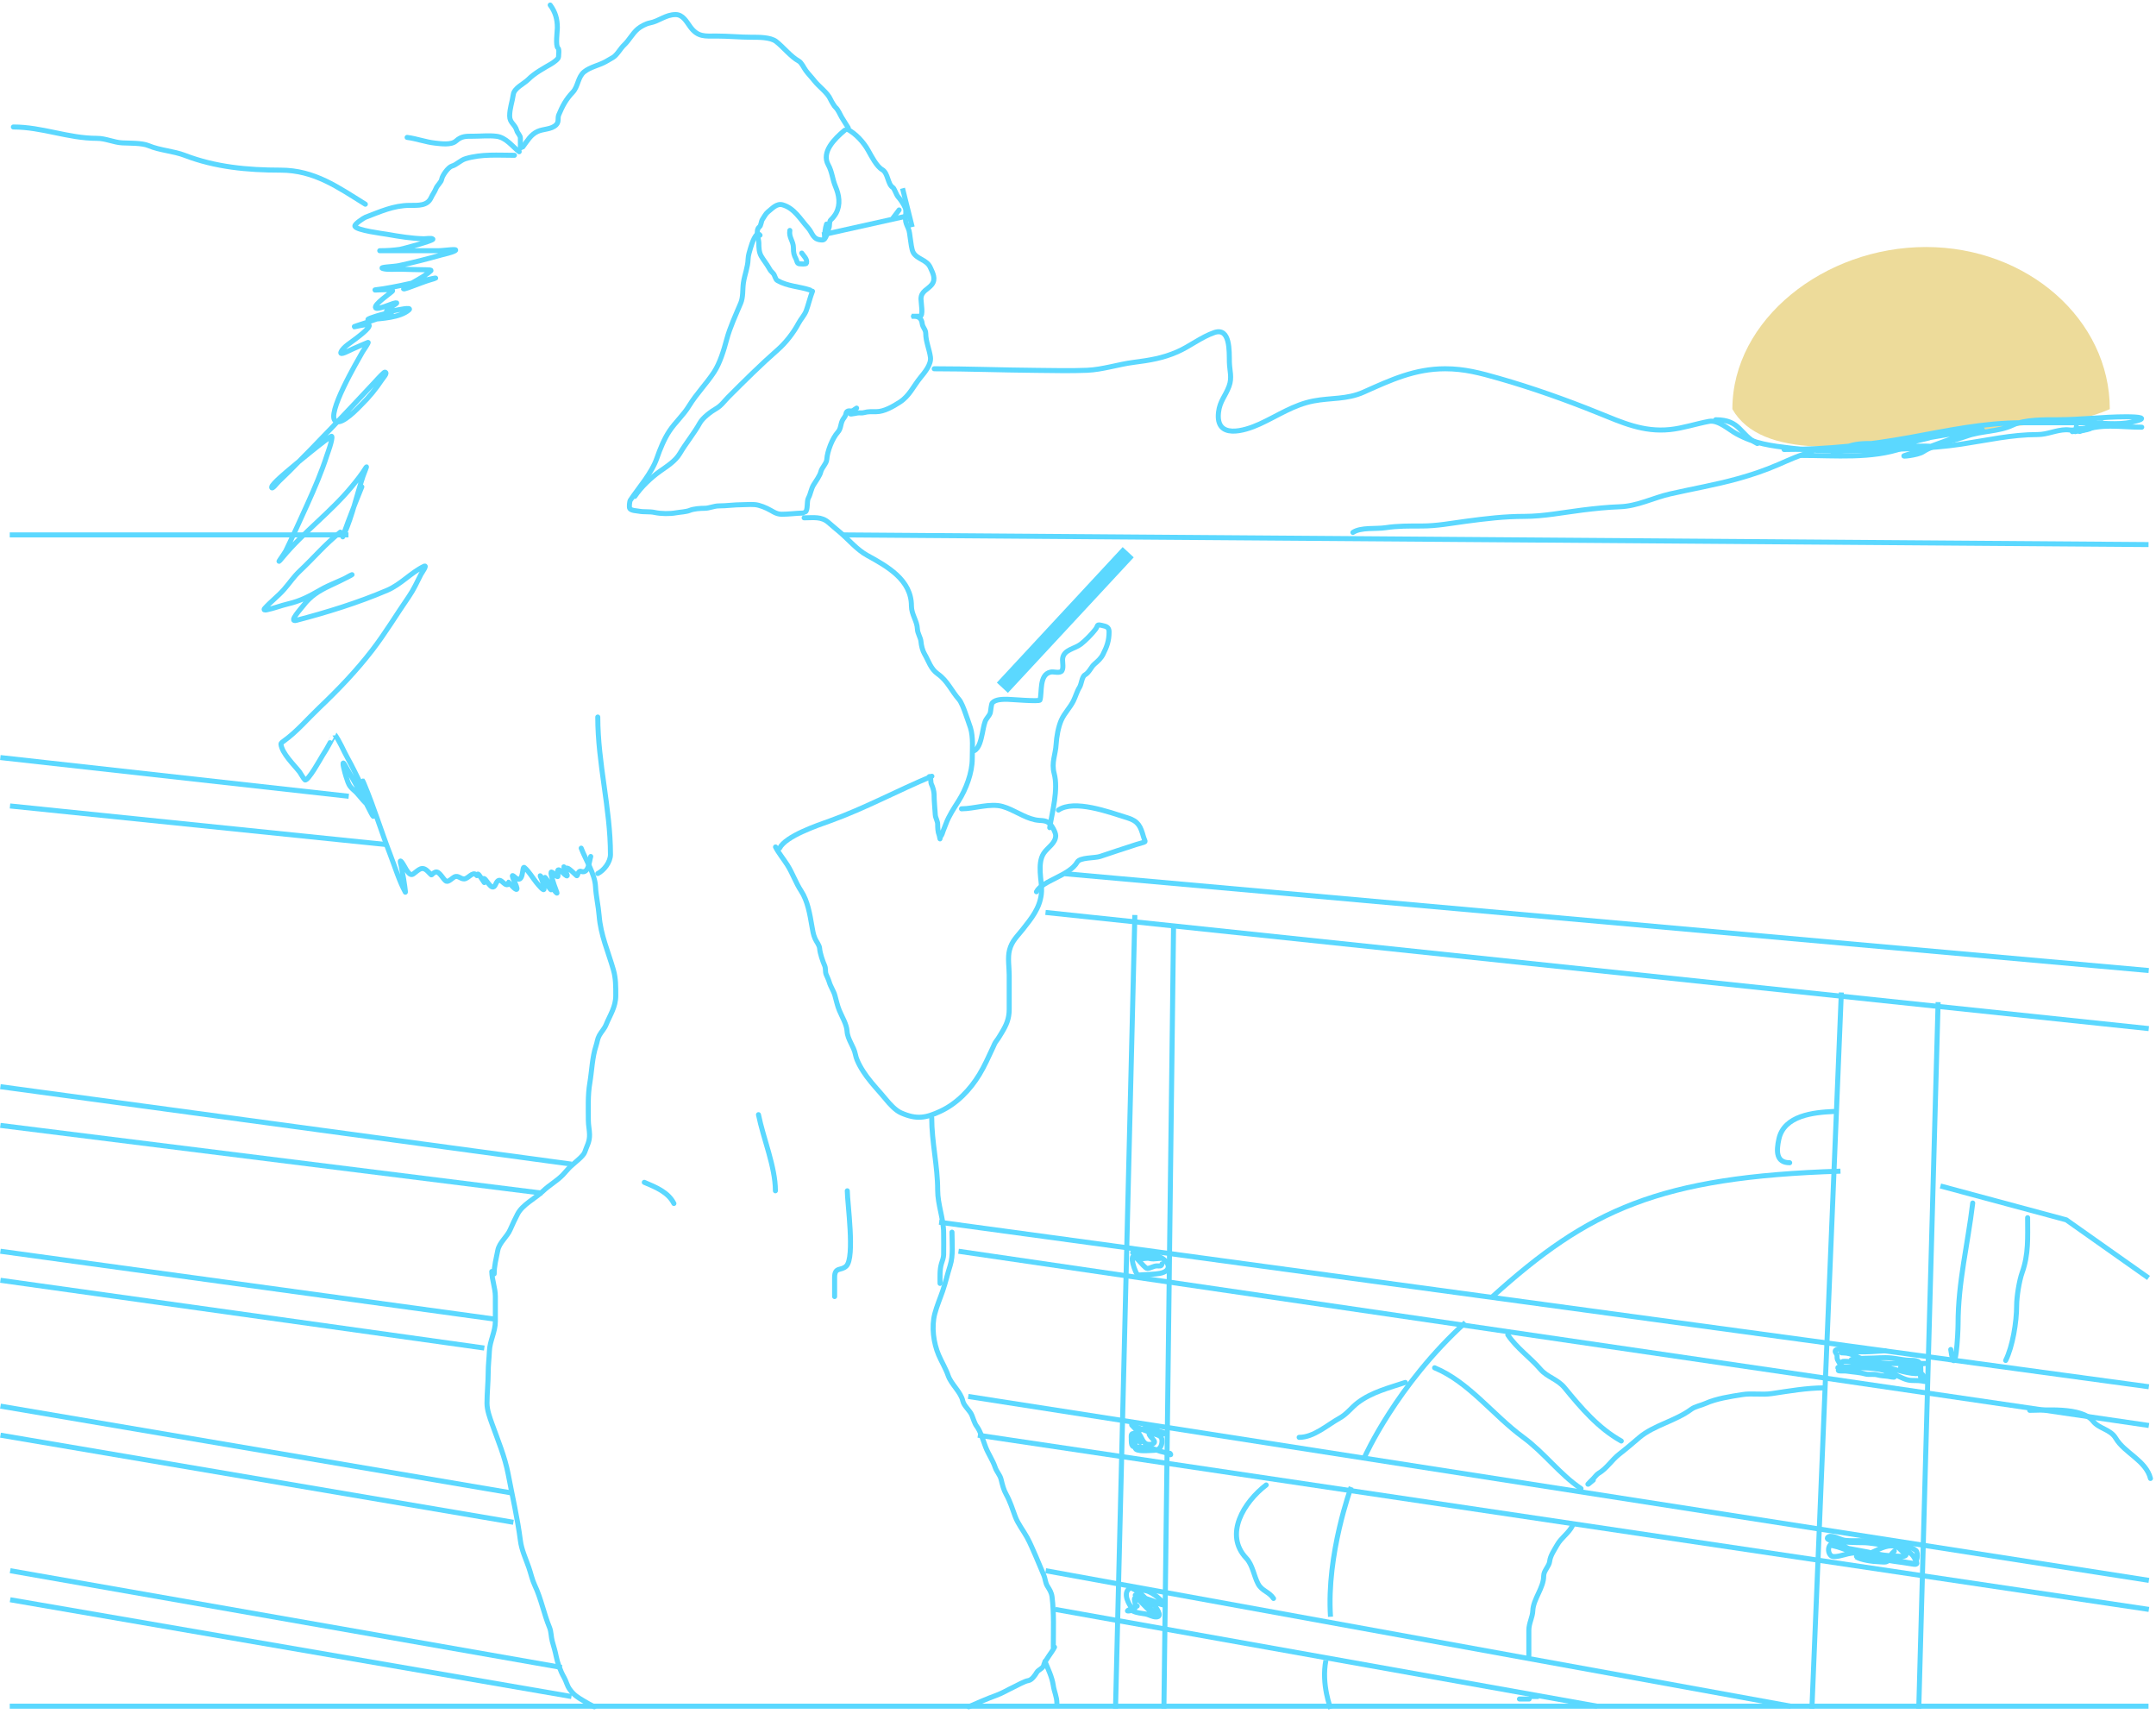 <svg width="429" height="341" viewBox="0 0 429 341" fill="none" xmlns="http://www.w3.org/2000/svg">
<path d="M109.478 1.003C110.51 2.407 110.901 3.79 110.901 5.51C110.901 6.182 110.498 9.126 111.02 9.543C111.327 9.789 111.138 10.941 111.138 11.322C111.138 11.744 110.075 12.468 109.715 12.68C108.12 13.618 106.406 14.512 105.089 15.83C104.248 16.671 102.321 17.504 102.137 18.795C101.928 20.255 101.412 21.559 101.412 23.065C101.412 24.474 102.46 24.657 102.848 26.018C102.976 26.463 103.547 26.98 103.547 27.454C103.547 28.126 103.547 28.799 103.547 29.471" stroke="#5BD8FF" stroke-linecap="round" stroke-linejoin="round"/>
<path d="M168.785 25.438C168.351 24.696 167.883 24.03 167.467 23.316C167.172 22.811 166.721 21.747 166.294 21.405C166.033 21.196 165.38 20.072 165.24 19.745C164.68 18.437 162.948 17.238 162.037 16.068C161.509 15.388 160.895 14.773 160.364 14.064C159.946 13.508 159.506 12.456 158.927 12.14C157.363 11.287 155.885 9.382 154.433 8.252C153.312 7.38 150.908 7.409 149.517 7.409C147.261 7.409 144.936 7.172 142.637 7.172C140.269 7.172 138.87 7.421 137.339 5.326C136.593 4.306 135.877 2.901 134.44 2.901C132.428 2.901 131.176 4.205 129.3 4.562C128.552 4.704 127.48 5.265 126.901 5.761C125.808 6.698 125.18 8.027 124.186 8.951C123.457 9.627 122.774 10.968 121.945 11.442C121.489 11.703 121.024 11.986 120.509 12.272C119.186 13.007 117.455 13.315 116.239 14.288C114.98 15.295 115.04 17.205 113.985 18.321C112.588 19.801 111.947 21.033 111.191 22.829C110.892 23.538 111.288 24.207 110.664 24.832C109.723 25.773 108.135 25.619 106.973 26.15C105.587 26.784 104.919 28.037 104.021 29.234" stroke="#5BD8FF" stroke-linecap="round" stroke-linejoin="round"/>
<path d="M103.309 30.182C101.92 29.13 100.731 27.354 98.789 27.111C97.295 26.925 95.679 27.098 94.176 27.098C92.746 27.098 91.842 27.052 90.736 28.047C89.785 28.904 87.73 28.595 86.572 28.469C84.699 28.265 82.892 27.571 81.01 27.335" stroke="#5BD8FF" stroke-linecap="round" stroke-linejoin="round"/>
<path d="M102.361 30.895C99.076 30.895 95.858 30.614 92.687 31.554C91.584 31.881 90.89 32.766 89.919 33.043C89.166 33.258 88 34.942 87.89 35.639C87.792 36.257 86.997 36.858 86.756 37.484C86.5 38.151 86.049 38.713 85.781 39.316C85.046 40.97 83.257 40.858 81.537 40.858C78.29 40.858 75.634 42.125 72.72 43.218C72.403 43.337 70.49 44.573 70.611 44.997C70.845 45.813 76.401 46.502 77.056 46.618C79.408 47.033 81.932 47.444 84.331 47.501C84.692 47.51 85.864 47.294 86.124 47.554C86.433 47.863 79.864 49.567 79.56 49.61C78.306 49.787 77.031 49.873 75.764 49.873C74.745 49.873 77.803 49.873 78.822 49.873C81.634 49.873 84.445 49.873 87.257 49.873C88.338 49.873 91.438 49.363 90.499 49.9C89.874 50.257 88.368 50.567 87.837 50.717C85.042 51.505 82.228 52.229 79.389 52.839C78.336 53.065 75.179 53.128 76.213 53.432C77.12 53.699 78.841 53.521 79.705 53.55C81.432 53.609 83.157 53.646 84.885 53.669C85.174 53.673 85.943 53.674 85.728 53.867C84.204 55.23 82.208 56.039 80.549 57.214C79.17 58.191 83.775 56.205 85.399 55.738C88.881 54.737 84.302 55.799 83.461 55.989C81.08 56.526 78.703 57.045 76.292 57.438C75.751 57.526 74.123 57.702 74.671 57.702C75.195 57.702 78.543 57.436 78.084 57.913C77.672 58.341 74.307 60.611 74.737 61.234C75.051 61.69 77.81 60.483 78.242 60.364C79.91 59.906 78.132 60.81 77.61 61.208C75.985 62.442 77.521 61.923 78.783 61.721C78.963 61.693 82.126 60.99 81.366 61.656C79.608 63.194 75.945 63.359 73.735 63.567C72.579 63.675 73.661 63.294 73.972 63.184C75.038 62.808 76.141 62.481 77.254 62.275C77.449 62.239 78.025 62.227 77.847 62.315C76.265 63.089 74.493 63.597 72.839 64.186C72.091 64.452 69.817 65.132 70.598 64.99C71.311 64.86 72.014 64.682 72.733 64.582C75.048 64.257 71.169 67.077 70.835 67.349C70.038 68 68.258 69.016 67.844 70.051C67.531 70.834 69.506 69.709 70.282 69.379C71.262 68.962 72.229 68.503 73.221 68.114C73.505 68.002 72.198 69.889 72.166 69.945C71.317 71.461 64.67 82.685 66.829 83.823C68.168 84.53 71.329 81.077 71.942 80.476C73.449 78.999 74.81 77.332 75.975 75.573C76.282 75.111 77.169 74.194 76.634 74.044C76.521 74.013 76.409 74.128 76.318 74.203C75.827 74.603 74.641 75.928 74.394 76.193C68.869 82.119 63.279 88.032 57.55 93.761C56.898 94.413 56.235 95.055 55.56 95.685C55.09 96.124 54.058 97.541 54.058 96.898C54.058 96.279 57.468 93.491 57.577 93.392C57.933 93.066 65.866 86.5 66.012 86.802C66.263 87.325 65.073 90.511 65.063 90.545C63.988 93.891 62.606 97.098 61.162 100.298C59.759 103.405 58.349 106.52 56.865 109.589C56.62 110.096 54.438 113.044 56.193 110.921C60.392 105.84 65.796 101.905 70.005 96.792C71.014 95.567 72.009 94.325 72.839 92.97C73.156 92.451 72.438 94.119 72.246 94.697C70.985 98.479 70.123 102.556 68.503 106.202C67.15 109.245 70.708 99.915 71.995 96.845" stroke="#5BD8FF" stroke-linecap="round" stroke-linejoin="round"/>
<path d="M67.725 105.858C64.806 108.129 62.361 111.056 59.659 113.582C58.464 114.699 57.593 116.025 56.522 117.245C55.344 118.59 53.893 119.673 52.7 120.988C52.352 121.373 52.69 121.391 53.056 121.318C54.495 121.03 55.883 120.468 57.313 120.132C59.806 119.545 61.517 118.634 63.745 117.351C65.71 116.219 67.876 115.539 69.834 114.451C70.417 114.127 69.637 114.502 69.544 114.557C68.269 115.305 66.924 115.902 65.59 116.534C63.479 117.534 61.781 118.585 60.371 120.448C59.928 121.033 57.339 123.829 58.934 123.413C65.018 121.83 71.25 119.9 77.03 117.43C79.796 116.248 81.684 113.971 84.358 112.659C85.151 112.27 83.888 114.014 83.751 114.28C82.976 115.794 82.328 117.27 81.353 118.682C78.923 122.201 76.705 125.907 74.104 129.292C70.886 133.478 67.292 137.211 63.468 140.85C61.188 143.02 59.09 145.525 56.522 147.374C56.353 147.496 55.874 147.796 55.903 148.046C56.121 149.903 58.515 152.153 59.633 153.595C59.727 153.715 60.512 155.069 60.661 155.15C61.281 155.488 63.897 150.734 64.14 150.352C64.684 149.5 65.213 148.639 65.682 147.743C65.701 147.707 66.544 146.031 66.552 146.043C67.614 147.458 68.285 149.236 69.148 150.774C70.156 152.568 71.008 154.385 71.916 156.23C72.46 157.337 73.048 158.425 73.55 159.552C73.683 159.849 74.085 160.633 73.787 160.501C72.785 160.055 71.728 158.531 70.993 157.746C70.583 157.307 70.081 156.96 69.728 156.507C69.254 155.898 69.113 155.216 68.858 154.491C68.706 154.057 67.758 150.695 68.595 152.145C70.454 155.367 72.231 158.495 73.893 161.819C73.994 162.02 74.302 162.57 74.315 162.346C74.402 160.814 73.301 158.804 72.839 157.39C72.736 157.077 71.568 153.835 72.496 156.046C74.427 160.649 75.89 165.463 77.689 170.122C78.621 172.536 79.418 175.203 80.654 177.489C80.737 177.642 80.393 175.238 80.311 174.827C80.142 173.971 79.995 173.112 79.824 172.257C79.761 171.945 79.488 171.12 79.745 171.308C80.414 171.797 81.243 174.575 82.222 173.865C83.345 173.05 83.947 172.162 85.148 173.364C86.28 174.496 85.535 173.993 86.585 173.509C87.438 173.115 88.19 175.091 88.838 175.314C89.26 175.46 90.087 174.609 90.42 174.444C91.151 174.084 91.604 174.856 92.344 174.84C93.206 174.821 94.046 173.28 94.756 174.049C95 174.313 94.966 174.24 95.02 173.97C95.094 173.598 95.608 174.462 95.824 174.774C97.066 176.568 95.883 175.024 96.166 174.787C96.651 174.383 97.844 177.734 98.618 175.921C99.516 173.814 100.276 176.601 101.201 175.881C101.35 175.765 101.019 175.313 101.267 175.578C101.467 175.793 102.523 177.052 102.809 176.922C103.265 176.715 101.004 173.164 102.413 174.471C104.298 176.218 103.816 172.137 104.338 172.573C105.241 173.328 105.956 174.592 106.684 175.499C107.109 176.029 108.296 177.482 108.252 176.804C108.196 175.945 107.896 175.09 107.514 174.326C107.283 173.863 108.202 175.098 108.529 175.499C108.906 175.963 109.77 177.462 109.688 176.87C109.593 176.174 109.011 175.18 108.555 174.655C107.763 173.744 111.239 178.625 110.796 177.502C110.404 176.51 110.062 175.49 109.794 174.458C109.412 172.987 109.797 173.416 110.506 174.102C111.288 174.859 110.983 173.938 110.954 173.43C110.893 172.369 112.137 173.778 112.364 173.97C113.588 175.006 112.193 172.881 112.193 172.441C112.193 172.396 112.759 173.039 112.799 172.758C112.859 172.336 114.537 174.042 114.736 174.194C114.981 174.381 114.953 173.103 115.646 173.351C117.152 173.889 117.245 171.281 117.543 170.385" stroke="#5BD8FF" stroke-linecap="round" stroke-linejoin="round"/>
<path d="M168.074 25.913C166.071 27.589 163.387 30.24 164.805 32.792C165.574 34.177 165.617 35.61 166.228 37.062C166.957 38.794 167.292 40.643 166.36 42.413C166.162 42.79 165.653 43.459 165.345 43.705C164.944 44.026 165.131 44.929 164.937 45.365C164.623 46.072 164.417 47.738 163.645 47.738C161.667 47.738 161.754 46.404 160.772 45.313C159.239 43.61 158.082 41.437 155.738 40.753C154.532 40.401 153.639 41.502 152.772 42.176C152.379 42.482 151.99 43.232 151.705 43.652C151.448 44.03 151.445 44.861 151.112 45.128C150.222 45.84 150.993 47.547 150.993 48.331C150.993 49.279 151.024 50.177 151.467 50.954C151.95 51.799 152.553 52.492 153.009 53.313C153.303 53.842 153.402 53.943 153.84 54.38C154.195 54.735 154.251 55.557 154.683 55.804C156.735 56.976 158.978 56.963 161.194 57.702" stroke="#5BD8FF" stroke-linecap="round" stroke-linejoin="round"/>
<path d="M157.161 45.839C156.925 47.219 157.873 47.98 157.873 49.279C157.873 50.261 157.96 50.703 158.4 51.533C158.61 51.93 158.545 52.46 159.112 52.482C159.321 52.49 160.394 52.612 160.469 52.35C160.695 51.558 159.912 50.915 159.533 50.347" stroke="#5BD8FF" stroke-linecap="round" stroke-linejoin="round"/>
<path d="M168.548 25.674C170.252 26.544 171.833 28.265 172.766 29.945C173.378 31.046 174.433 33.111 175.533 33.74C176.748 34.435 176.608 36.693 177.668 37.299C177.927 37.446 178.386 38.808 178.696 39.144C179.214 39.702 179.804 40.621 180.12 41.332C180.375 41.906 180.172 42.947 180.172 43.585C180.172 44.244 180.433 44.764 180.7 45.364C181.006 46.055 181.012 46.75 181.135 47.486C181.242 48.131 181.383 49.631 181.714 50.228C182.478 51.602 184.408 51.633 185.102 53.193C185.6 54.314 186.3 55.497 185.391 56.633C184.608 57.613 183.256 57.922 183.256 59.48C183.256 60.251 183.796 62.92 183.019 62.92C182.615 62.92 180.392 62.92 181.938 62.92C182.82 62.92 183.382 63.39 183.494 64.343C183.59 65.164 184.205 65.516 184.205 66.359C184.205 67.926 184.932 69.493 185.141 71.064C185.331 72.492 183.986 74.087 183.138 75.124C181.748 76.823 180.95 78.771 179.039 80C177.748 80.83 175.948 81.898 174.36 81.898C173.53 81.898 172.724 81.845 171.922 82.082C171.519 82.202 171.083 82.097 170.67 82.148C170.247 82.201 169.847 82.328 169.418 82.359C168.427 82.433 170.274 81.319 170.446 81.186" stroke="#5BD8FF" stroke-linecap="round" stroke-linejoin="round"/>
<path d="M169.971 81.898C169.24 81.756 168.426 81.451 168.311 82.373C168.254 82.827 167.789 83.251 167.599 83.678C167.221 84.529 167.332 85.286 166.703 85.984C165.608 87.201 164.609 89.796 164.515 91.388C164.466 92.22 163.503 93.036 163.316 93.879C163.158 94.591 162.316 95.756 161.906 96.422C161.355 97.316 161.328 98.215 160.838 99.098C160.504 99.7 160.785 101.556 160.245 101.826" stroke="#5BD8FF" stroke-linecap="round" stroke-linejoin="round"/>
<path d="M159.77 102.064C158.357 102.097 156.973 102.301 155.553 102.301C154.334 102.301 153.633 101.591 152.561 101.115C151.997 100.864 151.653 100.712 150.967 100.522C149.934 100.235 148.742 100.403 147.672 100.403C146.067 100.403 144.612 100.64 143.033 100.64C142.072 100.64 141.15 101.115 140.199 101.115C139.351 101.115 138.016 101.207 137.234 101.536C136.562 101.819 135.272 101.879 134.545 102.011C133.258 102.245 131.511 102.217 130.262 101.945C129.228 101.72 128.17 101.892 127.125 101.695C126.661 101.607 125.628 101.592 125.319 101.167C125.145 100.927 125.26 99.754 125.425 99.507C127.097 96.998 129.669 94.144 130.71 91.138C131.331 89.342 132.148 87.327 133.201 85.748C134.389 83.965 135.966 82.614 137.128 80.713C138.592 78.317 140.555 76.356 142.084 74.018C143.257 72.223 144.036 69.629 144.588 67.56C145.232 65.143 146.409 62.622 147.382 60.311C147.908 59.061 147.733 57.603 147.922 56.278C148.15 54.681 148.811 53.175 148.858 51.533C148.879 50.786 149.14 50.045 149.332 49.372C149.547 48.621 150.448 45.745 151.23 46.789" stroke="#5BD8FF" stroke-linecap="round" stroke-linejoin="round"/>
<path d="M161.668 57.939C161.169 59.218 160.886 60.52 160.429 61.787C160.107 62.682 159.332 63.474 158.874 64.344C157.915 66.167 156.323 68.209 154.775 69.563C151.378 72.536 148.086 75.817 144.957 78.947C144.143 79.761 143.505 80.721 142.466 81.306C141.46 81.872 139.828 83.112 139.25 84.153C138.097 86.229 136.499 88.135 135.283 90.202C134.367 91.76 132.716 92.751 131.303 93.761C129.496 95.051 127.55 96.899 126.321 98.743" stroke="#5BD8FF" stroke-linecap="round" stroke-linejoin="round"/>
<path d="M160.008 103.012C161.86 103.012 163.441 102.69 164.871 103.961C165.622 104.629 166.353 105.211 167.124 105.872C168.891 107.386 170.519 109.359 172.541 110.472C176.558 112.681 181.358 115.335 181.358 120.554C181.358 122.258 182.487 123.516 182.545 125.127C182.577 126.045 183.192 126.826 183.256 127.631C183.317 128.397 183.569 129.436 183.968 130.109C184.803 131.518 185.153 133.05 186.63 134.089C188.538 135.431 189.353 137.495 190.848 139.176C191.25 139.629 191.824 141.092 192.021 141.681C192.37 142.73 192.774 143.73 193.101 144.778C193.685 146.646 193.457 149.011 193.457 150.959C193.457 153.727 192.206 157.026 190.716 159.367C189.873 160.691 188.793 162.322 188.238 163.848C187.983 164.549 187.696 165.144 187.474 165.878C187.345 166.302 187.052 166.367 187.052 166.827C187.052 167.097 186.945 166.301 186.867 166.115C186.612 165.509 186.577 164.643 186.577 163.98C186.577 163.325 186.138 162.72 186.103 162.082C186.027 160.713 185.866 159.459 185.866 158.05C185.866 157.46 185.606 156.556 185.339 156.02C185.119 155.582 185.328 154.696 184.917 154.491" stroke="#5BD8FF" stroke-linecap="round" stroke-linejoin="round"/>
<path d="M191.322 160.897C193.845 160.897 197.013 159.727 199.493 160.436C201.769 161.086 203.679 162.598 205.951 163.085C207.055 163.322 207.915 163.069 208.759 163.744C209.287 164.167 210.063 165.595 210.063 166.222C210.063 167.74 208.446 168.595 207.691 169.727C206.958 170.828 206.931 172.255 206.979 173.523C207.034 174.946 207.376 176.39 207.203 177.859C206.868 180.708 205.221 182.701 203.526 184.858C202.392 186.301 201.338 187.177 200.864 189.022C200.48 190.515 200.811 192.43 200.811 193.978C200.811 196.24 200.811 198.503 200.811 200.765C200.811 202.659 200.255 203.906 199.283 205.497C198.98 205.991 198.647 206.575 198.307 207.012C197.905 207.53 197.843 207.818 197.543 208.449C196.67 210.283 195.936 212.009 194.881 213.747C193.043 216.773 190.427 219.522 187.157 221.048C184.216 222.421 182.386 222.745 179.302 221.391C178.181 220.899 177.043 219.636 176.258 218.676C175.027 217.171 173.656 215.778 172.475 214.169C171.608 212.986 170.48 211.194 170.209 209.767C169.899 208.144 168.643 206.799 168.548 205.128C168.47 203.758 167.522 202.251 167.006 200.989C166.603 200.005 166.412 199.024 166.123 198.011C165.861 197.095 165.258 196.263 164.989 195.322C164.861 194.873 164.581 194.314 164.396 193.872C164.154 193.291 164.343 192.667 164.093 192.106C163.717 191.259 163.158 189.634 163.092 188.706C163.041 187.998 162.481 187.391 162.195 186.755C161.818 185.917 161.704 185.118 161.55 184.225C161.148 181.893 160.722 179.234 159.401 177.227C158.323 175.587 157.714 173.732 156.686 172.1C155.956 170.94 154.906 169.672 154.314 168.489" stroke="#5BD8FF" stroke-linecap="round" stroke-linejoin="round"/>
<path d="M115.645 168.726C116.484 170.977 118.369 173.852 118.492 176.317C118.59 178.277 119.061 180.212 119.217 182.169C119.528 186.06 121.001 189.251 122.051 192.923C122.541 194.64 122.525 196.189 122.525 198.037C122.525 200.339 121.382 201.908 120.575 203.888C120.261 204.658 119.658 205.24 119.257 205.971C118.851 206.708 118.857 207.261 118.598 208.04C117.826 210.354 117.766 213.062 117.359 215.46C116.946 217.892 117.069 220.408 117.069 222.867C117.069 223.824 117.282 224.729 117.306 225.661C117.345 227.167 116.783 227.904 116.344 229.219C116.082 230.005 114.223 231.391 113.51 232.066C112.95 232.597 112.522 233.17 111.982 233.727C110.794 234.949 109.287 235.754 108.067 236.929C106.573 238.37 103.928 239.632 102.967 241.555C102.455 242.578 101.979 243.52 101.543 244.56C100.908 246.079 99.352 247.135 99.039 248.778C98.74 250.35 98.328 251.799 98.328 253.417" stroke="#5BD8FF" stroke-linecap="round" stroke-linejoin="round"/>
<path d="M97.853 252.942C97.894 254.63 98.565 256.274 98.565 257.872C98.565 259.55 98.565 261.228 98.565 262.906C98.565 264.888 97.452 266.798 97.379 268.784C97.327 270.173 97.141 271.557 97.141 273.002C97.141 275.053 96.904 277.075 96.904 279.143C96.904 280.53 97.443 281.96 97.906 283.255C99.07 286.514 100.467 289.805 101.121 293.272C101.95 297.663 102.97 301.993 103.547 306.464C103.788 308.333 104.59 310.023 105.207 311.776C105.612 312.927 105.876 314.242 106.393 315.334C107.691 318.075 108.202 320.978 109.345 323.756C109.702 324.623 109.644 325.644 109.899 326.537C110.161 327.454 110.485 328.526 110.663 329.463C110.912 330.765 111.554 332.52 112.219 333.654C112.68 334.441 112.812 335.307 113.378 336.079C114.21 337.212 114.907 337.629 116.08 338.332C116.776 338.75 117.564 339.186 118.255 339.532" stroke="#5BD8FF" stroke-linecap="round" stroke-linejoin="round"/>
<path d="M192.745 339.531C194.577 338.753 196.297 337.958 198.202 337.278C199.438 336.836 200.49 336.174 201.655 335.63C202.388 335.288 203.861 334.432 204.607 334.326C205.307 334.226 205.959 333.266 206.32 332.652C206.593 332.187 207.618 331.847 207.691 331.228C207.736 330.845 208.386 329.904 208.64 329.515C209.068 328.86 209.498 328.325 209.826 327.67" stroke="#5BD8FF" stroke-linecap="round" stroke-linejoin="round"/>
<path d="M209.589 327.67C209.589 324.345 209.748 320.966 209.339 317.693C209.226 316.793 208.858 316.241 208.403 315.519C207.996 314.872 207.998 314.033 207.691 313.344C207.149 312.124 206.648 310.791 206.083 309.535C205.506 308.253 205.057 307.105 204.37 305.845C203.638 304.503 202.534 303.13 201.998 301.654C201.471 300.206 200.968 298.625 200.218 297.291C199.691 296.353 199.455 295.358 199.204 294.326C198.972 293.376 198.318 292.801 198.017 291.901C197.551 290.501 196.65 289.248 196.12 287.868C195.634 286.605 195.118 284.714 194.301 283.664C193.962 283.228 193.621 282.146 193.405 281.595C193.008 280.584 191.801 279.711 191.573 278.682C191.175 276.894 189.268 275.39 188.66 273.634C188.166 272.207 187.358 270.927 186.762 269.522C185.757 267.151 185.322 263.972 185.998 261.364C186.398 259.821 187.064 258.294 187.579 256.791C188.158 255.104 188.523 253.456 189.055 251.783C189.712 249.72 189.424 247.253 189.424 245.114" stroke="#5BD8FF" stroke-linecap="round" stroke-linejoin="round"/>
<path d="M187.052 255.314C187.052 254.012 186.954 252.595 187.342 251.334C187.513 250.779 187.748 250.216 187.764 249.621C187.803 248.182 187.764 246.738 187.764 245.298C187.764 242.439 186.578 239.614 186.578 236.797C186.578 231.876 185.391 227.266 185.391 222.339" stroke="#5BD8FF" stroke-linecap="round" stroke-linejoin="round"/>
<path d="M207.928 330.517C208.551 332.019 209.348 333.668 209.576 335.261C209.759 336.547 210.3 337.524 210.3 338.82" stroke="#5BD8FF" stroke-linecap="round" stroke-linejoin="round"/>
<line x1="1.939" y1="339.414" x2="427.51" y2="339.414" stroke="#5BD8FF"/>
<line x1="1.99" y1="160.33" x2="77.091" y2="168.032" stroke="#5BD8FF"/>
<line x1="0.068" y1="150.702" x2="69.392" y2="158.405" stroke="#5BD8FF"/>
<line x1="0.08" y1="216.176" x2="113.694" y2="231.581" stroke="#5BD8FF"/>
<line x1="0.075" y1="223.878" x2="107.912" y2="237.358" stroke="#5BD8FF"/>
<line x1="0.081" y1="248.912" x2="98.29" y2="262.392" stroke="#5BD8FF"/>
<line x1="0.083" y1="254.689" x2="96.366" y2="268.169" stroke="#5BD8FF"/>
<line x1="0.097" y1="279.725" x2="102.157" y2="297.056" stroke="#5BD8FF"/>
<line x1="0.097" y1="285.502" x2="102.157" y2="302.833" stroke="#5BD8FF"/>
<line x1="2.025" y1="312.462" x2="111.788" y2="331.719" stroke="#5BD8FF"/>
<line x1="2.024" y1="318.239" x2="113.712" y2="337.495" stroke="#5BD8FF"/>
<line x1="211.88" y1="173.809" x2="427.554" y2="193.066" stroke="#5BD8FF"/>
<line x1="208.037" y1="181.513" x2="427.562" y2="204.62" stroke="#5BD8FF"/>
<line x1="186.87" y1="243.135" x2="427.577" y2="275.871" stroke="#5BD8FF"/>
<line x1="190.726" y1="248.913" x2="427.582" y2="283.575" stroke="#5BD8FF"/>
<line x1="192.656" y1="277.799" x2="427.587" y2="314.387" stroke="#5BD8FF"/>
<line x1="194.579" y1="285.501" x2="427.584" y2="320.162" stroke="#5BD8FF"/>
<line x1="209.998" y1="320.165" x2="317.835" y2="339.422" stroke="#5BD8FF"/>
<line x1="208.074" y1="312.463" x2="356.35" y2="339.422" stroke="#5BD8FF"/>
<line x1="233.518" y1="183.941" x2="231.593" y2="339.92" stroke="#5BD8FF"/>
<line x1="225.815" y1="182.022" x2="221.964" y2="339.926" stroke="#5BD8FF"/>
<line x1="385.645" y1="199.355" x2="381.794" y2="339.928" stroke="#5BD8FF"/>
<line x1="366.388" y1="197.436" x2="360.531" y2="339.931" stroke="#5BD8FF"/>
<line x1="167.549" y1="106.409" x2="427.514" y2="108.334" stroke="#5BD8FF"/>
<path d="M185.89 73.36C192.696 73.36 199.493 73.625 206.283 73.679C209.616 73.705 212.988 73.803 216.319 73.661C219.39 73.53 222.51 72.478 225.576 72.083C228.703 71.68 231.35 71.269 234.265 69.99C236.781 68.887 239.01 67.057 241.606 66.16C244.849 65.04 244.576 69.986 244.621 72.012C244.659 73.732 245.204 75.108 244.55 76.853C243.796 78.862 242.706 79.814 242.457 82.049C241.856 87.459 247.565 85.765 250.65 84.354C254.3 82.684 257.382 80.522 261.378 79.761C264.833 79.103 268.01 79.489 271.326 78.006C276.779 75.567 281.514 73.36 287.569 73.36C291.404 73.36 294.549 74.206 298.226 75.257C304.897 77.163 311.54 79.519 317.98 82.12C322.744 84.043 326.96 86 332.291 85.453C334.848 85.191 337.508 84.296 340.057 83.822C341.911 83.477 343.97 85.453 345.537 86.304C349.202 88.297 352.383 88.676 356.442 89.159C361.192 89.725 366.13 89.843 370.912 89.62C377.309 89.323 383.891 89.315 390.223 88.361C395.339 87.591 400.261 86.446 405.455 86.446C407.385 86.446 409.109 85.534 411.094 85.489C411.912 85.47 413.151 85.911 413.151 84.85" stroke="#5BD8FF" stroke-linecap="round" stroke-linejoin="round"/>
<path d="M360.486 89.957C358.184 90.438 356.04 91.477 353.889 92.404C351.169 93.575 348.612 94.443 345.803 95.223C341.341 96.463 336.801 97.236 332.326 98.255C328.959 99.023 325.849 100.683 322.325 100.809C319.846 100.897 317.318 101.158 314.86 101.465C311.134 101.931 307.127 102.724 303.351 102.724C299.323 102.724 295.604 103.177 291.683 103.699C288.652 104.103 285.932 104.639 282.852 104.639C280.415 104.639 278.081 104.611 275.706 104.976C273.784 105.272 270.798 104.849 269.198 105.916" stroke="#5BD8FF" stroke-linecap="round" stroke-linejoin="round"/>
<path d="M208.872 164.647C209.375 161.44 210.616 157.08 209.758 153.865C209.176 151.681 210.032 150.142 210.149 148.049C210.229 146.607 210.578 144.608 211.177 143.261C211.811 141.834 212.884 140.841 213.589 139.431C214.007 138.594 214.302 137.509 214.794 136.736C215.212 136.08 215.243 134.636 215.894 134.253C216.775 133.735 217.066 132.709 217.809 132.072C218.469 131.507 219.091 130.944 219.476 130.175C220.244 128.638 220.682 127.492 220.682 125.706C220.682 124.731 220.106 124.603 219.245 124.412C218.082 124.153 218.582 124.416 217.951 125.227C217.239 126.142 216.028 127.393 215.096 128.118C213.821 129.11 211.716 129.201 211.443 130.973C211.346 131.606 211.778 133.259 211.106 133.615C210.53 133.92 209.656 133.565 209.031 133.703C206.73 134.215 207.376 137.723 206.939 139.254C206.835 139.617 201.089 139.112 200.431 139.112C199.561 139.112 198.109 139.092 197.452 139.821C197.221 140.077 197.157 141.414 197.044 141.807C196.886 142.361 196.245 142.921 196.033 143.51C195.723 144.373 195.64 145.112 195.448 145.974C195.213 147.033 194.876 148.823 193.87 149.326" stroke="#5BD8FF" stroke-linecap="round" stroke-linejoin="round"/>
<line x1="224.489" y1="109.855" x2="199.455" y2="136.814" stroke="#5BD8FF" stroke-width="3"/>
<path d="M366.216 232.982C330.034 234.097 316.044 240.703 296.892 258.016" stroke="#5BD8FF"/>
<line x1="1.939" y1="106.409" x2="69.337" y2="106.409" stroke="#5BD8FF"/>
<path d="M291.575 263.091C277.884 275.534 271.531 289.847 271.531 289.847" stroke="#5BD8FF"/>
<path d="M268.852 295.823C268.852 295.823 263.908 309.186 264.746 321.624" stroke="#5BD8FF"/>
<path d="M263.829 330.286C262.866 335.1 264.792 339.914 264.792 339.914" stroke="#5BD8FF"/>
<line x1="304.268" y1="337.488" x2="306.193" y2="337.488" stroke="#5BD8FF"/>
<path d="M304.268 337.988C302.843 337.988 302.342 337.988 302.342 337.988" stroke="#5BD8FF" stroke-linecap="round" stroke-linejoin="round"/>
<path d="M304.207 329.354C304.207 327.674 304.207 325.993 304.207 324.313C304.207 322.902 304.943 321.757 304.996 320.433C305.091 318.069 307.166 315.902 307.166 313.474C307.166 312.461 308.242 311.585 308.35 310.613C308.479 309.452 309.287 308.334 309.829 307.358C310.624 305.928 312.147 304.991 312.887 303.512" stroke="#5BD8FF" stroke-linecap="round" stroke-linejoin="round"/>
<path d="M362.993 276.091C359.534 276.091 355.947 276.726 352.538 277.231C350.608 277.517 348.616 277.124 346.686 277.428C344.346 277.798 341.507 278.22 339.321 279.204C338.453 279.594 337.255 279.8 336.515 280.355C335.013 281.481 333.053 282.331 331.343 283.083C329.584 283.857 327.637 284.727 326.192 285.966C324.844 287.121 323.596 288.191 322.159 289.308C320.752 290.402 319.654 292.183 318.125 293.057C317.711 293.293 317.349 293.833 317.03 294.152C316.152 295.03 315.061 296.103 317.03 294.437" stroke="#5BD8FF" stroke-linecap="round" stroke-linejoin="round"/>
<path d="M226.877 250.446C228.063 250.285 229.202 250.249 230.395 250.249C232.127 250.249 230.342 250.401 229.551 250.435C228.177 250.493 224.274 249.087 225.65 249.087C227.193 249.087 229.682 249.389 231.086 250.205C232.78 251.19 233.159 252.866 230.779 253.317C229.703 253.521 228.49 253.496 227.392 253.591C227.159 253.611 226.455 253.715 226.285 253.504C225.877 252.994 225.366 251.39 225.31 250.742C225.095 248.266 227.604 252.377 228.302 252.331C228.968 252.287 229.541 251.827 230.231 251.827C230.766 251.827 231.081 251.978 231.217 251.432" stroke="#5BD8FF" stroke-linecap="round" stroke-linejoin="round"/>
<path d="M226.877 286.941C226.877 285.201 226.32 284.629 225.19 283.499C224.995 283.305 225.702 283.701 225.957 283.806C226.919 284.205 227.89 284.639 228.894 284.924C229.544 285.109 230.239 285.362 230.921 285.362C231.254 285.362 231.478 285.289 231.787 285.165C232.05 285.06 230.785 284.807 230.625 284.727C229.494 284.161 229.01 283.583 227.557 284.179C227.036 284.392 225.891 284.83 225.891 285.472C225.891 286.323 225.891 287.174 225.891 288.026C225.891 288.877 228.851 288.519 229.639 288.519C230.722 288.519 231.217 287.675 231.217 286.645C231.217 285.518 230.338 285.529 229.398 285.165C227.893 284.584 228.928 285.835 229.442 286.349C230.217 287.124 229.194 287.406 228.455 287.324C227.373 287.204 227.216 285.912 226.669 285.275C226.471 285.044 225.682 285.136 225.42 285.176C224.981 285.244 225.102 285.841 225.102 286.152C225.102 287.687 225.136 287.927 226.79 287.927C228.107 287.927 229.214 288.016 230.428 288.563C231.07 288.851 231.811 288.83 232.401 289.209C232.723 289.416 233.213 289.528 232.795 289.111" stroke="#5BD8FF" stroke-linecap="round" stroke-linejoin="round"/>
<path d="M229.245 319.293C228.12 318.084 226.825 316.706 225.299 315.984C224.91 315.799 226.749 316.295 227.162 316.323C228.317 316.403 228.824 316.675 229.793 317.321C230.275 317.643 230.74 318.124 231.173 318.504C232.65 319.8 230.795 319.173 229.99 318.723C229.107 318.231 227.573 318.055 226.877 317.321C226.596 317.023 225.731 315.567 225.19 315.764C223.332 316.44 224.29 318.612 225.058 319.688C225.243 319.947 225.212 320.385 225.496 320.521C226.201 320.856 227.113 320.931 227.875 321.058C228.592 321.177 229.27 321.661 230.034 321.661C231.576 321.661 229.893 319.672 229.442 318.899C228.969 318.089 228.106 318.088 227.239 317.836C226.769 317.699 226.388 317.348 225.891 317.321C225.827 317.317 227.068 318.353 227.316 318.548C228.03 319.112 228.668 319.667 229.245 320.367C229.425 320.587 229.716 320.894 229.935 321.069C230.071 321.178 229.942 321.261 229.793 321.211C229.258 321.033 228.88 320.471 228.455 320.126C227.849 319.634 225.113 316.286 225.847 318.855C226.015 319.441 225.994 320.059 225.387 320.28C225.049 320.402 224.769 320.477 224.411 320.477C223.943 320.477 225.98 319.621 226.285 319.491" stroke="#5BD8FF" stroke-linecap="round" stroke-linejoin="round"/>
<path d="M72.697 40.624C67.274 37.267 62.588 33.847 55.829 33.847C49.252 33.847 42.831 33.239 36.777 30.91C34.489 30.03 31.862 29.941 29.573 28.977C28.247 28.419 25.785 28.499 24.351 28.425C22.604 28.335 21.05 27.521 19.281 27.521C13.536 27.521 8.403 25.262 2.663 25.262" stroke="#5BD8FF" stroke-linecap="round" stroke-linejoin="round"/>
<path d="M386.108 235.928L411.142 242.668L427.51 254.222" stroke="#5BD8FF"/>
<path d="M413.822 85.834C418.247 84.148 421.618 84.983 426.16 84.983" stroke="#5BD8FF" stroke-linecap="round" stroke-linejoin="round"/>
<path d="M370.183 271.665C369.788 271.387 368.574 271.007 368.332 270.564C368.17 270.268 371.454 270.189 371.765 270.189C373.307 270.189 374.753 269.995 376.299 270.142C377.618 270.268 378.86 270.611 380.189 270.611C381.925 270.611 382.205 271.009 382.205 272.509C382.205 273.001 382.205 273.493 382.205 273.985C382.205 274.686 382.187 273.821 382.087 273.563C381.875 273.019 381.469 272.016 382.041 271.501C382.228 271.333 382.868 271.243 383.107 271.243C384.173 271.243 380.974 271.243 379.908 271.243C376.145 271.243 372.759 271.46 369.339 269.814C368.437 269.38 367.69 269.134 366.703 269.134C365.707 269.134 367.057 268.928 367.394 268.924C368.648 268.907 369.902 268.924 371.155 268.924C372.419 268.924 376.198 268.61 374.94 268.724C372.953 268.905 371.191 268.713 369.234 268.713C368.865 268.713 364.13 267.581 365.379 269.298C365.568 269.558 365.543 269.746 365.543 270.084C365.543 270.692 366.144 271.1 366.176 271.665C366.187 271.872 365.512 272.087 365.719 272.087C366.66 272.087 367.601 272.087 368.543 272.087C371.603 272.087 374.329 272.063 377.143 273.47C378.08 273.938 379.34 274.618 380.424 274.618C381.319 274.618 382.099 274.63 382.943 274.817C384.248 275.107 381.549 271.927 380.213 271.876C379.65 271.855 378.881 271.765 378.326 271.888C377.684 272.031 379.517 272.653 379.627 272.673C380.023 272.745 380.432 272.72 380.834 272.72C381.184 272.72 382.087 273.29 381.244 273.259C378.895 273.172 376.591 272.092 374.214 271.876C373.168 271.781 371.964 271.842 370.98 271.501C369.853 271.111 368.618 270.822 367.418 270.822C366.741 270.822 366.583 270.697 366.34 271.243C365.924 272.179 368.013 271.876 368.519 271.876C370.064 271.876 372.029 271.555 373.581 271.9C374.451 272.093 375.174 272.811 375.877 273.306C376.224 273.549 376.656 273.535 376.932 273.88C377.12 274.115 375.826 273.812 375.608 273.786C374.972 273.711 374.212 273.69 373.604 273.517C372.781 273.281 371.89 273.539 371.073 273.306C369.966 272.989 368.695 272.952 367.535 272.767C367.013 272.683 366.484 272.782 365.965 272.708C365.038 272.576 368.027 271.944 368.285 271.876" stroke="#5BD8FF" stroke-linecap="round" stroke-linejoin="round"/>
<path d="M371.87 308.784C369.549 308.378 362.604 307.056 364.91 307.542C365.979 307.767 366.936 308.183 367.956 308.55C369.08 308.953 370.404 308.872 371.577 309.1C374.607 309.691 377.669 310.604 380.728 311.01C381.481 311.11 381.77 308.89 381.243 308.456C379.681 307.166 376.597 307.422 374.705 307.296C373.357 307.206 372.073 306.886 370.698 306.886C368.941 306.886 367.224 306.789 365.472 306.628C364.962 306.581 364.197 306.503 363.738 306.206C363.36 305.961 363.875 305.626 364.113 305.62C365.244 305.594 366.23 306.369 367.359 306.452C369.337 306.599 371.341 306.377 373.323 306.476C374.437 306.531 375.499 306.81 376.58 307.05C377.607 307.278 377.964 308.372 378.83 308.831C379.673 309.277 379.203 309.658 378.361 309.616C376.977 309.547 375.228 309.495 373.873 309.194C372.1 308.8 369.582 308.698 367.734 309.1C366.899 309.282 364.897 309.992 364.324 309.463C363.411 308.621 363.841 306.657 365.285 307.026C366.964 307.456 368.221 308.353 369.761 308.995C371.02 309.519 372.224 309.57 373.51 309.932C375.763 310.566 378.1 310.697 380.4 311.116C381.816 311.373 381.536 310.977 380.868 309.815C380.1 308.476 378.601 308.299 377.353 307.729C375.93 307.079 374.117 308.066 372.831 308.667C372.264 308.931 370.99 309.385 370.394 309.417C370.29 309.422 369.213 309.637 369.269 309.674C370.249 310.328 372.647 310.659 373.862 310.682C374.213 310.689 375.447 310.894 375.619 310.495C375.983 309.654 376.237 309.181 376.932 308.573" stroke="#5BD8FF" stroke-linecap="round" stroke-linejoin="round"/>
<path d="M178.901 41.766C178.501 42.3 178.1 42.835 177.699 43.369" stroke="#5BD8FF" stroke-linecap="round" stroke-linejoin="round"/>
<path d="M164.073 47.377C164.097 46.405 164.168 45.489 164.474 44.572" stroke="#5BD8FF" stroke-linecap="round" stroke-linejoin="round"/>
<line x1="163.586" y1="46.725" x2="180.917" y2="42.874" stroke="#5BD8FF"/>
<line x1="179.585" y1="37.463" x2="181.51" y2="45.166" stroke="#5BD8FF"/>
<path d="M118.945 142.639C118.945 151.865 121.47 160.822 121.47 169.988C121.47 171.504 120.165 173.165 118.945 173.775" stroke="#5BD8FF" stroke-linecap="round" stroke-linejoin="round"/>
<path d="M185.424 154.419C178.563 157.265 172.131 160.794 165.135 163.302C162.603 164.21 156.332 166.32 155.13 168.725" stroke="#5BD8FF" stroke-linecap="round" stroke-linejoin="round"/>
<path d="M150.923 221.741C151.862 226.44 154.289 232.121 154.289 236.888" stroke="#5BD8FF" stroke-linecap="round" stroke-linejoin="round"/>
<path d="M168.594 236.888C168.594 239.229 170.144 250.111 168.407 251.848C167.375 252.88 166.07 251.937 166.07 254.139C166.07 255.401 166.07 256.664 166.07 257.926" stroke="#5BD8FF" stroke-linecap="round" stroke-linejoin="round"/>
<path d="M128.202 235.205C130.525 236.192 132.969 237.166 134.092 239.413" stroke="#5BD8FF" stroke-linecap="round" stroke-linejoin="round"/>
<path d="M210.607 161.145C213.761 159.012 220.565 161.512 224.394 162.708C226.523 163.374 226.947 164.419 227.52 166.424C227.913 167.8 228.383 167.268 226.026 168.022C223.541 168.817 221.321 169.567 218.872 170.383C217.843 170.726 214.902 170.541 214.357 171.495C212.798 174.223 207.332 175.196 206.231 177.399" stroke="#5BD8FF" stroke-linecap="round" stroke-linejoin="round"/>
<path d="M403.872 280.559C406.707 280.559 414.215 279.819 416.468 282.715C417.651 284.236 419.928 284.305 420.986 286.104C422.733 289.073 427 290.515 427.9 294.113" stroke="#5BD8FF" stroke-linecap="round" stroke-linejoin="round"/>
<path d="M419.807 81.385C412.105 84.764 408.253 83.319 386.108 86.69C368.975 89.297 350.484 91.504 344.707 81.385C344.707 63.576 363.013 49.139 383.22 49.139C403.427 49.139 419.807 63.576 419.807 81.385Z" fill="#EDDB9A"/>
<path d="M412.347 85.869C413.577 85.629 415.698 85.737 416.617 84.818C417.177 84.258 417.445 84.095 418.26 84.095" stroke="#5BD8FF" stroke-linecap="round" stroke-linejoin="round"/>
<path d="M412.938 85.869C417.376 84.137 416.008 85.278 413.53 85.278" stroke="#5BD8FF" stroke-linecap="round" stroke-linejoin="round"/>
<path d="M341.391 83.504C346.37 83.504 346.106 86.453 349.669 88.234" stroke="#5BD8FF" stroke-linecap="round" stroke-linejoin="round"/>
<path d="M354.991 89.417C363.587 89.417 371.803 88.525 380.088 87.019C387.471 85.677 394.668 84.095 402.426 84.095C406.609 84.095 410.792 84.095 414.975 84.095C417.911 84.095 421.317 84.599 424.173 83.964C427.946 83.125 425.54 82.913 423.023 82.913C418.483 82.913 413.994 83.504 409.423 83.504C406.833 83.504 402.873 83.441 400.521 84.555C397.642 85.919 394.308 85.682 391.323 86.756C388.729 87.69 384.852 88.409 382.651 89.877C381.629 90.558 377.863 90.961 379.037 90.6C383.79 89.137 388.252 86.986 393.13 85.902C399.952 84.386 379.187 87.53 372.467 89.45C371.247 89.798 372.207 89.947 373.19 89.745C375.622 89.247 378.467 88.974 380.745 87.939C381.682 87.513 384.731 87.052 383.702 87.052C381.996 87.052 380.185 87.799 378.512 88.103C375.095 88.724 370.555 87.558 367.408 88.957C366.826 89.216 363.47 90.109 365.175 89.877C368.855 89.375 372.253 88.826 375.949 88.826C378.337 88.826 380.724 88.826 383.111 88.826C386.552 88.826 380.338 88.516 378.643 89.121C372.503 91.314 365.087 90.6 358.539 90.6" stroke="#5BD8FF" stroke-linecap="round" stroke-linejoin="round"/>
<path d="M285.456 272.096C292.31 274.938 297.122 281.567 303.1 285.936C307.263 288.978 310.384 293.328 314.592 296.133" stroke="#5BD8FF" stroke-linecap="round" stroke-linejoin="round"/>
<path d="M322.604 286.664C318.033 284.114 314.606 280.085 311.314 276.062C309.93 274.37 307.851 273.95 306.539 272.42C304.493 270.032 301.797 268.2 300.024 265.541" stroke="#5BD8FF" stroke-linecap="round" stroke-linejoin="round"/>
<path d="M392.53 239.318C391.545 247.591 389.616 255.057 389.616 263.396C389.616 265.188 389.1 275.04 388.159 268.454" stroke="#5BD8FF" stroke-linecap="round" stroke-linejoin="round"/>
<path d="M403.456 242.233C403.456 246.202 403.672 249.495 402.363 253.159C401.779 254.795 401.271 257.985 401.271 259.714C401.271 263.003 400.465 267.881 399.085 270.64" stroke="#5BD8FF" stroke-linecap="round" stroke-linejoin="round"/>
<path d="M279.629 275.01C276.353 276.102 272.995 276.92 270.2 279.016C268.876 280.01 268.074 281.268 266.518 282.132C264.092 283.48 261.413 285.936 258.505 285.936" stroke="#5BD8FF" stroke-linecap="round" stroke-linejoin="round"/>
<path d="M251.95 295.405C247.487 298.818 243.523 305.249 247.984 309.973C249.258 311.321 249.497 313.495 250.331 315.071C251.097 316.517 252.494 316.615 253.407 317.985" stroke="#5BD8FF" stroke-linecap="round" stroke-linejoin="round"/>
<path d="M364.851 221.108C360.851 221.29 355.007 221.886 353.966 226.571C353.414 229.055 353.418 231.306 356.11 231.306" stroke="#5BD8FF" stroke-linecap="round" stroke-linejoin="round"/>
</svg>
